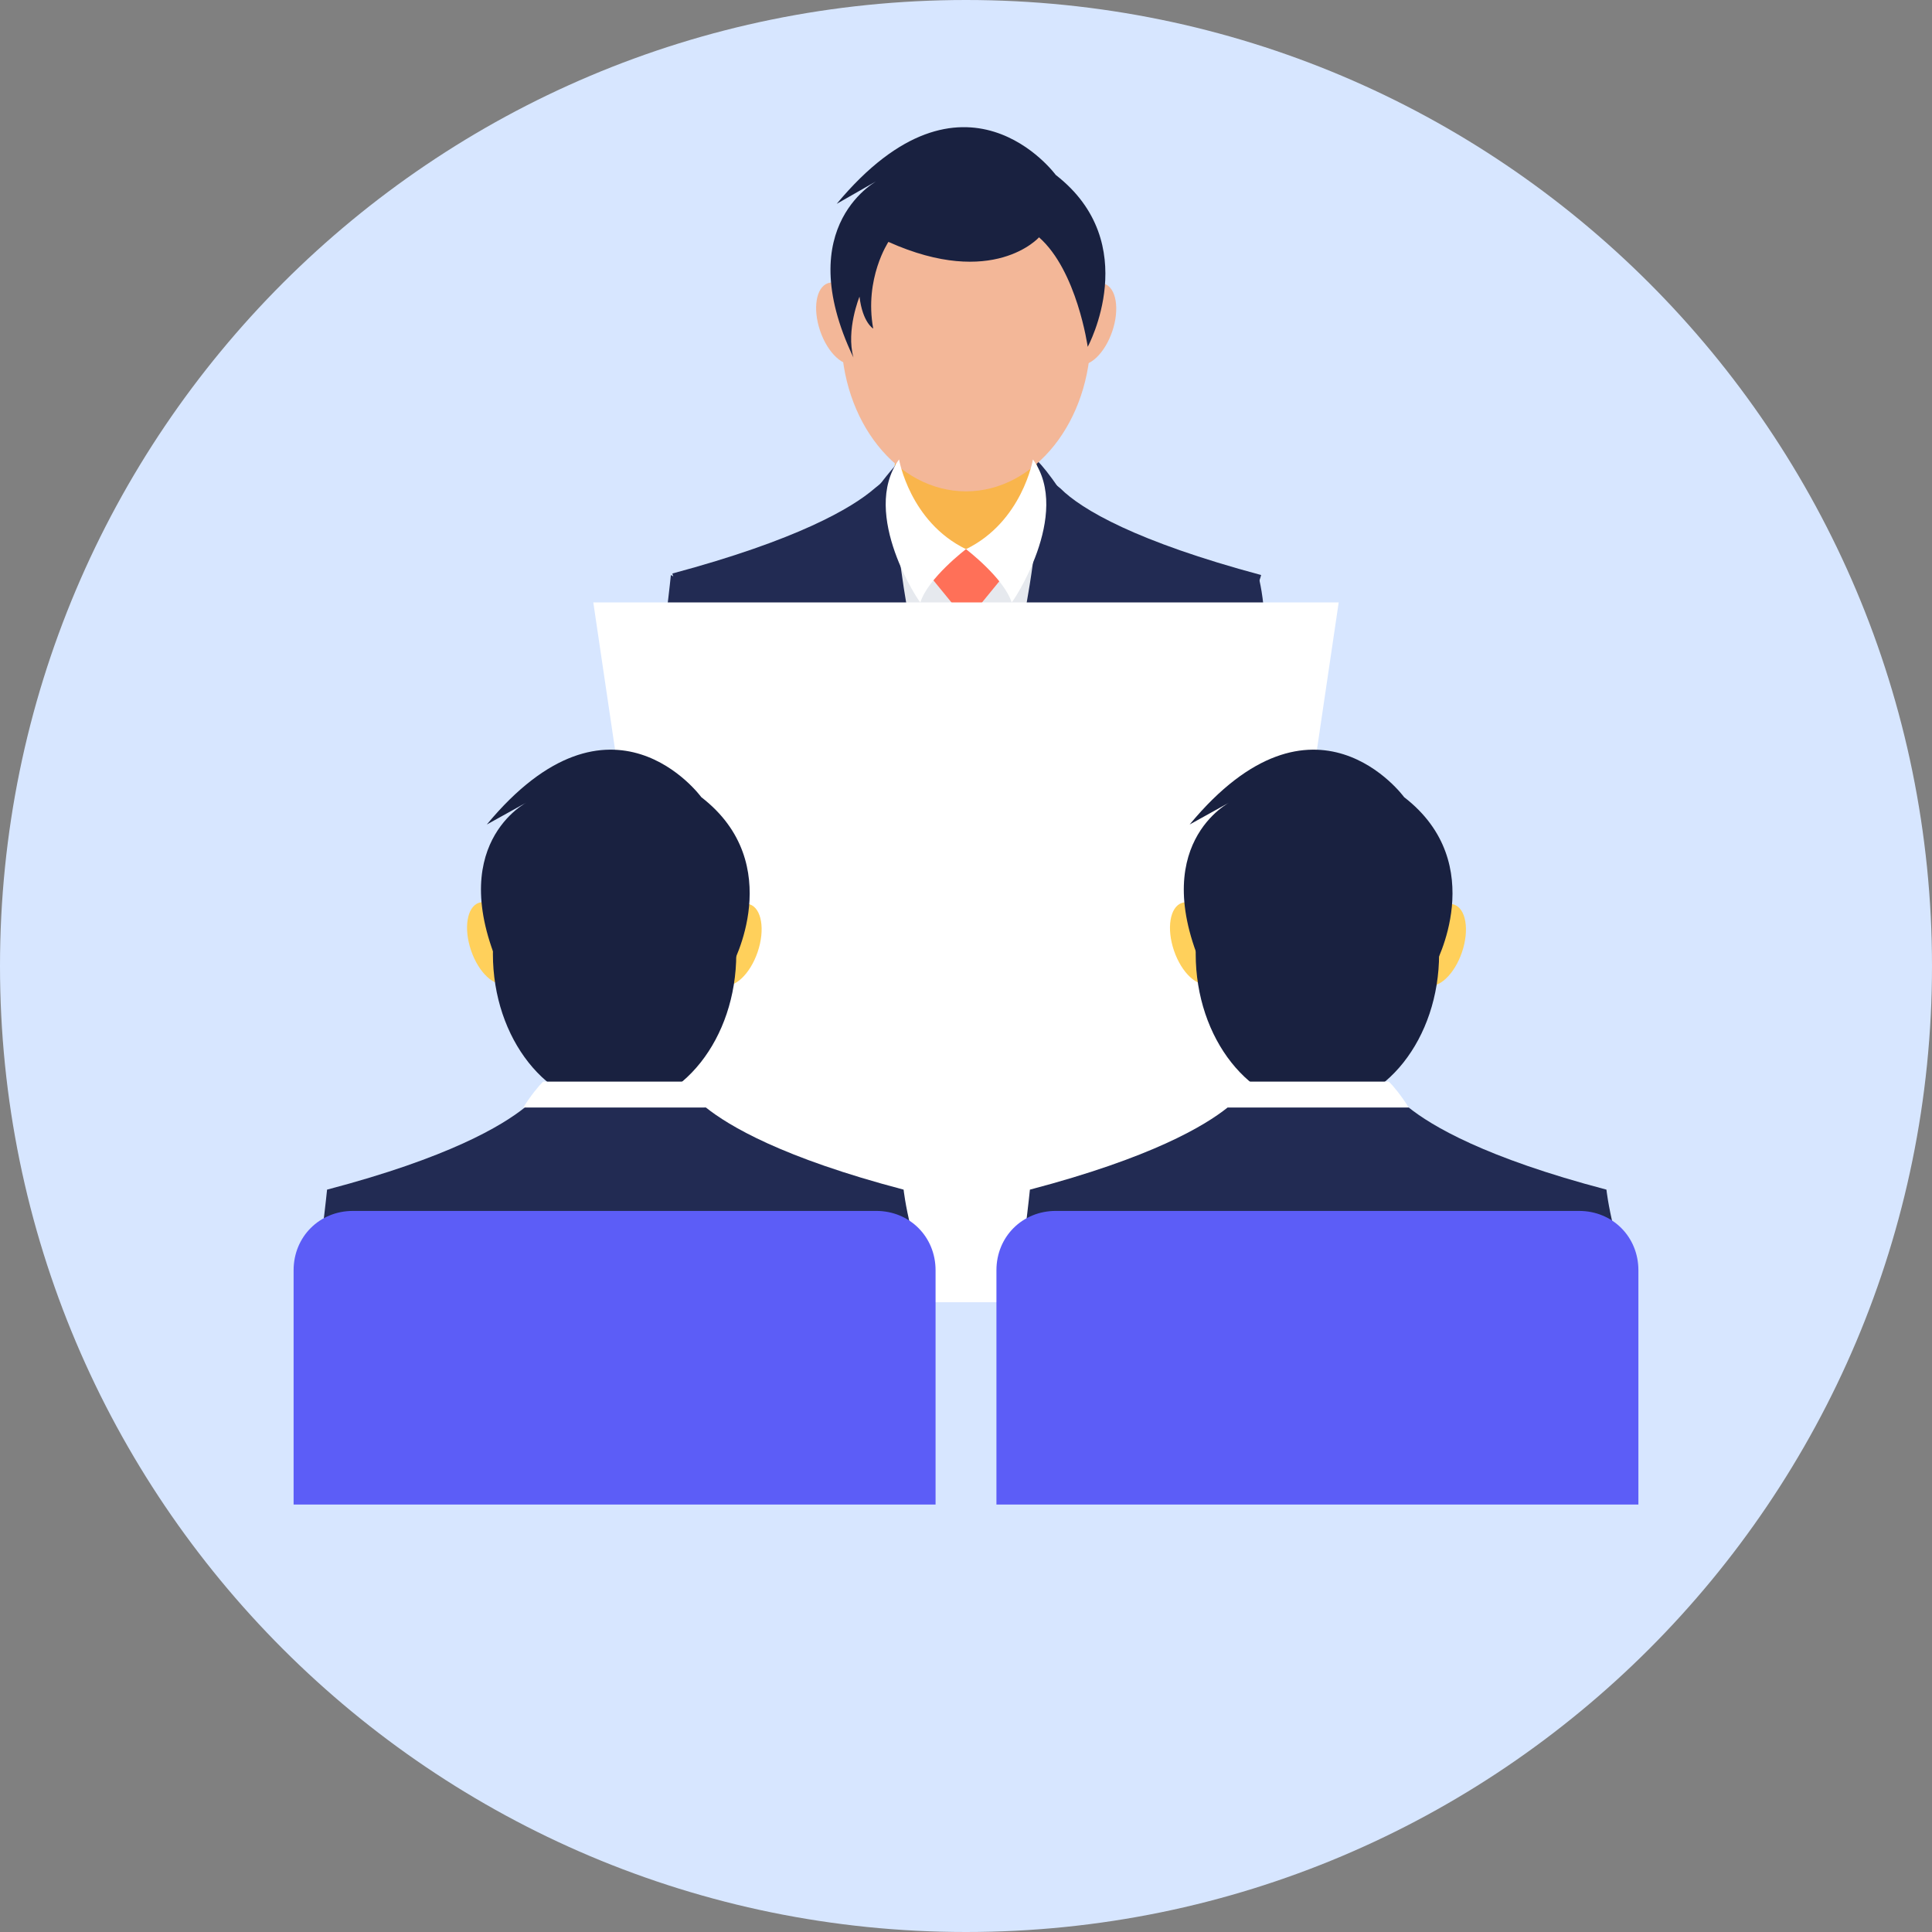 <svg width="65" height="65" viewBox="0 0 65 65" fill="none" xmlns="http://www.w3.org/2000/svg">
<rect x="0" y="0" width="65" height="65" fill="#808080" stroke="none"/>
<path d="M32.5 65C50.449 65 65 50.449 65 32.5C65 14.551 50.449 0 32.5 0C14.551 0 0 14.551 0 32.5C0 50.449 14.551 65 32.5 65Z" fill="#D7E6FF"/>
<path d="M37.72 23.748L37.106 24.874L37.055 25.027C36.799 25.13 36.594 25.232 36.339 25.283C36.134 25.386 35.878 25.437 35.622 25.488C35.571 25.488 35.468 25.539 35.417 25.539C35.161 25.59 34.854 25.642 34.598 25.693C34.291 25.744 34.035 25.795 33.728 25.795C33.677 25.795 33.677 25.795 33.626 25.795C33.575 25.795 33.472 25.795 33.421 25.795C33.114 25.846 32.807 25.846 32.5 25.846C32.193 25.846 31.886 25.846 31.63 25.795C31.579 25.795 31.476 25.795 31.425 25.795C31.374 25.795 31.374 25.795 31.323 25.795C31.016 25.744 30.709 25.744 30.453 25.693C29.173 25.488 27.996 25.079 26.87 24.465C26.461 22.776 26 20.984 26.256 20.728C26.665 20.268 28.15 18.22 28.15 18.22L28.713 18.067L29.89 17.709L30.094 17.657H30.146L30.299 17.606L31.118 17.35L32.5 16.941L33.933 17.299L34.752 17.504L34.906 17.555H34.957L35.161 17.606L36.441 17.913L37.413 18.169L37.72 23.748Z" fill="#E6E9EE"/>
<path d="M33.524 25.283L33.626 25.795C33.575 25.795 33.472 25.795 33.421 25.795C33.114 25.846 32.807 25.846 32.5 25.846C32.193 25.846 31.886 25.846 31.63 25.795C31.579 25.795 31.476 25.795 31.425 25.795L31.528 25.283L32.346 20.677L31.425 19.551L30.606 18.476H34.445L33.626 19.551L32.705 20.677L33.524 25.283Z" fill="#FF7058"/>
<path d="M34.957 16.429C34.957 18.221 33.882 18.476 32.5 18.476C31.118 18.476 30.043 18.221 30.043 16.429C30.043 14.638 31.118 11.772 32.5 11.772C33.882 11.772 34.957 14.638 34.957 16.429Z" fill="#F9B54C"/>
<path d="M26.154 24.106C25.13 23.492 24.209 22.724 23.39 21.854C23.032 21.496 22.724 21.087 22.417 20.677C22.52 19.858 22.571 19.346 22.571 19.346C22.673 19.398 24.106 20.319 24.772 20.319C25.232 20.319 26 22.213 26.154 24.106Z" fill="#222B53"/>
<path d="M31.323 25.795C31.016 25.744 30.709 25.744 30.453 25.693C29.173 25.488 27.996 25.079 26.87 24.465C26.666 24.362 26.41 24.209 26.205 24.106C25.181 23.492 24.26 22.724 23.441 21.854C22.98 20.37 22.622 19.346 22.622 19.295C26.819 18.169 28.662 17.095 29.429 16.429C29.89 16.071 29.992 15.866 29.992 15.866C29.992 15.917 29.992 15.969 29.992 15.969C30.043 16.532 30.043 17.095 30.095 17.606C30.095 17.965 30.146 18.272 30.197 18.63C30.402 21.445 30.862 23.85 31.323 25.795Z" fill="#222B53"/>
<path d="M31.63 25.846C31.579 25.846 31.477 25.846 31.425 25.846C31.374 25.846 31.374 25.846 31.323 25.846C31.016 25.795 30.709 25.795 30.453 25.744C29.224 22.571 28.15 19.295 28.15 19.295L29.327 18.681L28.764 18.067L28.662 17.965C28.866 17.401 29.173 16.89 29.48 16.48C29.788 16.02 30.095 15.713 30.197 15.559C30.248 15.508 30.248 15.508 30.248 15.508V15.559C30.248 15.61 30.248 15.61 30.197 15.661C30.146 15.917 30.095 16.327 30.095 16.839C30.095 17.095 30.095 17.401 30.146 17.709C30.197 18.118 30.248 18.579 30.299 19.039C30.555 20.933 31.016 23.185 31.528 25.335C31.528 25.488 31.579 25.642 31.63 25.846Z" fill="#222B53"/>
<path d="M42.532 20.677C42.224 21.087 41.917 21.496 41.559 21.854C40.74 22.724 39.819 23.492 38.795 24.106C38.949 22.213 39.717 20.319 40.126 20.319C40.791 20.319 42.276 19.398 42.327 19.346C42.327 19.346 42.48 19.858 42.532 20.677Z" fill="#222B53"/>
<path d="M42.429 19.346C42.429 19.398 42.071 20.37 41.61 21.905C40.791 22.776 39.87 23.543 38.846 24.157C38.335 24.465 37.772 24.772 37.209 24.976C37.157 24.976 37.106 25.027 37.055 25.027C36.799 25.13 36.594 25.232 36.339 25.283C36.134 25.386 35.878 25.437 35.622 25.488C35.571 25.488 35.468 25.539 35.417 25.539C35.161 25.59 34.854 25.642 34.598 25.693C34.291 25.744 34.035 25.795 33.728 25.795C34.189 23.85 34.598 21.445 34.906 18.63C34.957 18.272 34.957 17.913 35.008 17.555C35.059 17.043 35.059 16.532 35.11 15.969C35.11 15.917 35.11 15.917 35.11 15.866C35.11 15.866 35.213 16.071 35.673 16.429C36.39 17.146 38.232 18.22 42.429 19.346Z" fill="#222B53"/>
<path d="M36.902 19.244C36.902 19.244 35.776 22.468 34.599 25.693C34.291 25.744 34.035 25.795 33.728 25.795C33.677 25.795 33.677 25.795 33.626 25.795C33.575 25.795 33.472 25.795 33.421 25.795C33.472 25.642 33.524 25.437 33.524 25.232C33.984 23.134 34.496 20.831 34.752 18.937C34.803 18.425 34.854 17.965 34.906 17.504C34.906 17.197 34.957 16.941 34.957 16.685C34.957 16.685 34.957 16.685 34.957 16.634C34.957 16.173 34.957 15.815 34.854 15.559V15.508V15.457C34.854 15.457 34.854 15.457 34.906 15.508C35.059 15.661 35.315 15.969 35.622 16.429C35.929 16.839 36.236 17.35 36.441 17.913L35.724 18.681L36.902 19.244Z" fill="#222B53"/>
<path d="M32.5 16.531C34.818 16.531 36.697 14.171 36.697 11.26C36.697 8.348 34.818 5.988 32.5 5.988C30.182 5.988 28.303 8.348 28.303 11.26C28.303 14.171 30.182 16.531 32.5 16.531Z" fill="#F3B798"/>
<path d="M37.42 11.151C37.676 10.402 37.557 9.683 37.156 9.547C36.755 9.41 36.222 9.906 35.967 10.655C35.712 11.404 35.83 12.123 36.231 12.259C36.632 12.396 37.165 11.9 37.42 11.151Z" fill="#F3B798"/>
<path d="M27.592 11.131C27.848 11.88 28.38 12.376 28.781 12.239C29.183 12.103 29.301 11.384 29.045 10.635C28.79 9.886 28.258 9.39 27.856 9.527C27.455 9.663 27.337 10.382 27.592 11.131Z" fill="#F3B798"/>
<path d="M28.713 12.028C26.563 7.524 29.583 6.039 29.583 6.039L28.15 6.858C32.449 1.689 35.52 5.886 35.52 5.886C38.488 8.189 36.595 11.669 36.595 11.669C36.595 11.669 36.236 9.11 34.957 7.984C34.957 7.984 33.421 9.724 29.89 8.138C29.89 8.138 29.071 9.366 29.378 11.055C29.378 11.055 29.02 10.85 28.917 9.98C28.917 9.98 28.457 11.106 28.713 12.028Z" fill="#192140"/>
<path d="M30.248 15.457C30.248 15.457 30.606 17.555 32.5 18.476C32.5 18.476 31.22 19.449 30.965 20.268C30.965 20.319 28.917 17.299 30.248 15.457Z" fill="white"/>
<path d="M34.752 15.457C34.752 15.457 34.394 17.555 32.5 18.476C32.5 18.476 33.779 19.449 34.035 20.268C34.035 20.319 36.083 17.299 34.752 15.457Z" fill="white"/>
<path d="M37.209 24.925C37.157 24.925 37.106 24.976 37.055 24.976C36.799 25.079 36.594 25.181 36.339 25.232L36.953 24.618L37.209 24.925Z" fill="#2B3B4E"/>
<path d="M41.559 43.811H23.441L19.961 20.268H45.039L41.559 43.811Z" fill="white"/>
<path d="M25.49 32.03C25.745 31.281 25.627 30.563 25.226 30.426C24.825 30.289 24.292 30.786 24.037 31.535C23.781 32.284 23.9 33.002 24.301 33.139C24.702 33.276 25.235 32.779 25.49 32.03Z" fill="#FFD05B"/>
<path d="M15.848 31.977C16.103 32.726 16.636 33.222 17.037 33.085C17.438 32.949 17.556 32.23 17.301 31.481C17.046 30.732 16.513 30.236 16.112 30.373C15.711 30.509 15.592 31.228 15.848 31.977Z" fill="#FFD05B"/>
<path d="M20.677 37.26C22.938 37.26 24.771 34.946 24.771 32.091C24.771 29.236 22.938 26.921 20.677 26.921C18.416 26.921 16.583 29.236 16.583 32.091C16.583 34.946 18.416 37.26 20.677 37.26Z" fill="#192140"/>
<path d="M16.941 32.858C14.842 28.406 17.76 26.973 17.76 26.973L16.378 27.74C20.575 22.673 23.594 26.819 23.594 26.819C26.512 29.071 24.618 32.5 24.618 32.5C24.618 32.5 24.26 29.992 23.031 28.917C23.031 28.917 21.547 30.606 18.067 29.071C18.067 29.071 17.248 30.299 17.555 31.937C17.555 31.937 17.197 31.732 17.094 30.862C17.146 30.862 16.685 31.937 16.941 32.858Z" fill="#192140"/>
<path d="M30.401 40.024C26.307 38.949 24.516 37.874 23.748 37.26H17.657C16.89 37.874 15.098 38.949 11.004 40.024C11.004 40.024 10.953 40.535 10.85 41.354C11.157 41.764 11.464 42.173 11.823 42.532C12.591 43.402 13.512 44.118 14.535 44.732C14.74 44.886 14.945 44.988 15.201 45.091C16.276 45.654 17.453 46.063 18.732 46.268C19.039 46.319 19.295 46.37 19.602 46.37C19.654 46.37 19.654 46.37 19.705 46.37C19.756 46.37 19.858 46.37 19.909 46.37C20.216 46.37 20.472 46.421 20.779 46.421C21.087 46.421 21.343 46.421 21.65 46.37C21.701 46.37 21.803 46.37 21.854 46.37C21.905 46.37 21.905 46.37 21.957 46.37C22.264 46.319 22.52 46.319 22.827 46.268C23.083 46.217 23.39 46.165 23.646 46.114C23.697 46.114 23.799 46.063 23.85 46.063C24.106 46.012 24.311 45.961 24.516 45.858C24.772 45.756 24.976 45.705 25.232 45.602C25.283 45.602 25.335 45.551 25.386 45.551C25.949 45.346 26.461 45.039 26.972 44.732C27.996 44.118 28.866 43.402 29.685 42.532C30.043 42.173 30.35 41.764 30.657 41.354C30.453 40.535 30.401 40.024 30.401 40.024Z" fill="#222B53"/>
<path d="M23.032 36.39H18.272C18.118 36.543 17.862 36.85 17.606 37.26H23.697C23.441 36.85 23.185 36.543 23.032 36.39Z" fill="white"/>
<path d="M31.476 50.618V42.736C31.476 41.61 30.606 40.74 29.48 40.74H11.874C10.748 40.74 9.878 41.61 9.878 42.736V50.618H31.476Z" fill="#5C5DF7"/>
<path d="M49.186 32.038C49.441 31.289 49.323 30.571 48.922 30.434C48.52 30.297 47.988 30.793 47.733 31.543C47.477 32.292 47.595 33.01 47.997 33.147C48.398 33.283 48.93 32.787 49.186 32.038Z" fill="#FFD05B"/>
<path d="M39.497 31.982C39.752 32.731 40.285 33.228 40.686 33.091C41.087 32.954 41.206 32.236 40.95 31.487C40.695 30.738 40.163 30.241 39.761 30.378C39.36 30.515 39.242 31.233 39.497 31.982Z" fill="#FFD05B"/>
<path d="M44.323 37.26C46.584 37.26 48.417 34.946 48.417 32.091C48.417 29.236 46.584 26.921 44.323 26.921C42.062 26.921 40.228 29.236 40.228 32.091C40.228 34.946 42.062 37.26 44.323 37.26Z" fill="#192140"/>
<path d="M40.587 32.858C38.488 28.406 41.406 26.973 41.406 26.973L40.024 27.74C44.221 22.673 47.24 26.819 47.24 26.819C50.157 29.071 48.264 32.5 48.264 32.5C48.264 32.5 47.906 29.992 46.677 28.917C46.677 28.917 45.193 30.606 41.713 29.071C41.713 29.071 40.894 30.299 41.201 31.937C41.201 31.937 40.843 31.732 40.74 30.862C40.791 30.862 40.382 31.937 40.587 32.858Z" fill="#192140"/>
<path d="M54.047 40.024C49.953 38.949 48.161 37.874 47.394 37.26H41.303C40.535 37.874 38.744 38.949 34.65 40.024C34.65 40.024 34.599 40.535 34.496 41.354C34.803 41.764 35.11 42.173 35.468 42.532C36.236 43.402 37.157 44.118 38.181 44.732C38.386 44.886 38.591 44.988 38.846 45.091C39.921 45.654 41.099 46.063 42.378 46.268C42.685 46.319 42.941 46.37 43.248 46.37C43.299 46.37 43.299 46.37 43.35 46.37C43.402 46.37 43.504 46.37 43.555 46.37C43.862 46.37 44.118 46.421 44.425 46.421C44.732 46.421 44.988 46.421 45.295 46.37C45.346 46.37 45.449 46.37 45.5 46.37C45.551 46.37 45.551 46.37 45.602 46.37C45.91 46.319 46.165 46.319 46.472 46.268C46.728 46.217 47.035 46.165 47.291 46.114C47.343 46.114 47.445 46.063 47.496 46.063C47.752 46.012 47.957 45.961 48.161 45.858C48.417 45.756 48.622 45.705 48.878 45.602C48.929 45.602 48.98 45.551 49.032 45.551C49.594 45.346 50.106 45.039 50.618 44.732C51.642 44.118 52.512 43.402 53.331 42.532C53.689 42.173 53.996 41.764 54.303 41.354C54.099 40.535 54.047 40.024 54.047 40.024Z" fill="#222B53"/>
<path d="M46.728 36.39H41.968C41.815 36.543 41.559 36.85 41.303 37.26H47.394C47.138 36.85 46.882 36.543 46.728 36.39Z" fill="white"/>
<path d="M55.122 50.618V42.736C55.122 41.61 54.252 40.74 53.126 40.74H35.52C34.394 40.74 33.524 41.61 33.524 42.736V50.618H55.122Z" fill="#5C5DF7"/>
</svg>
